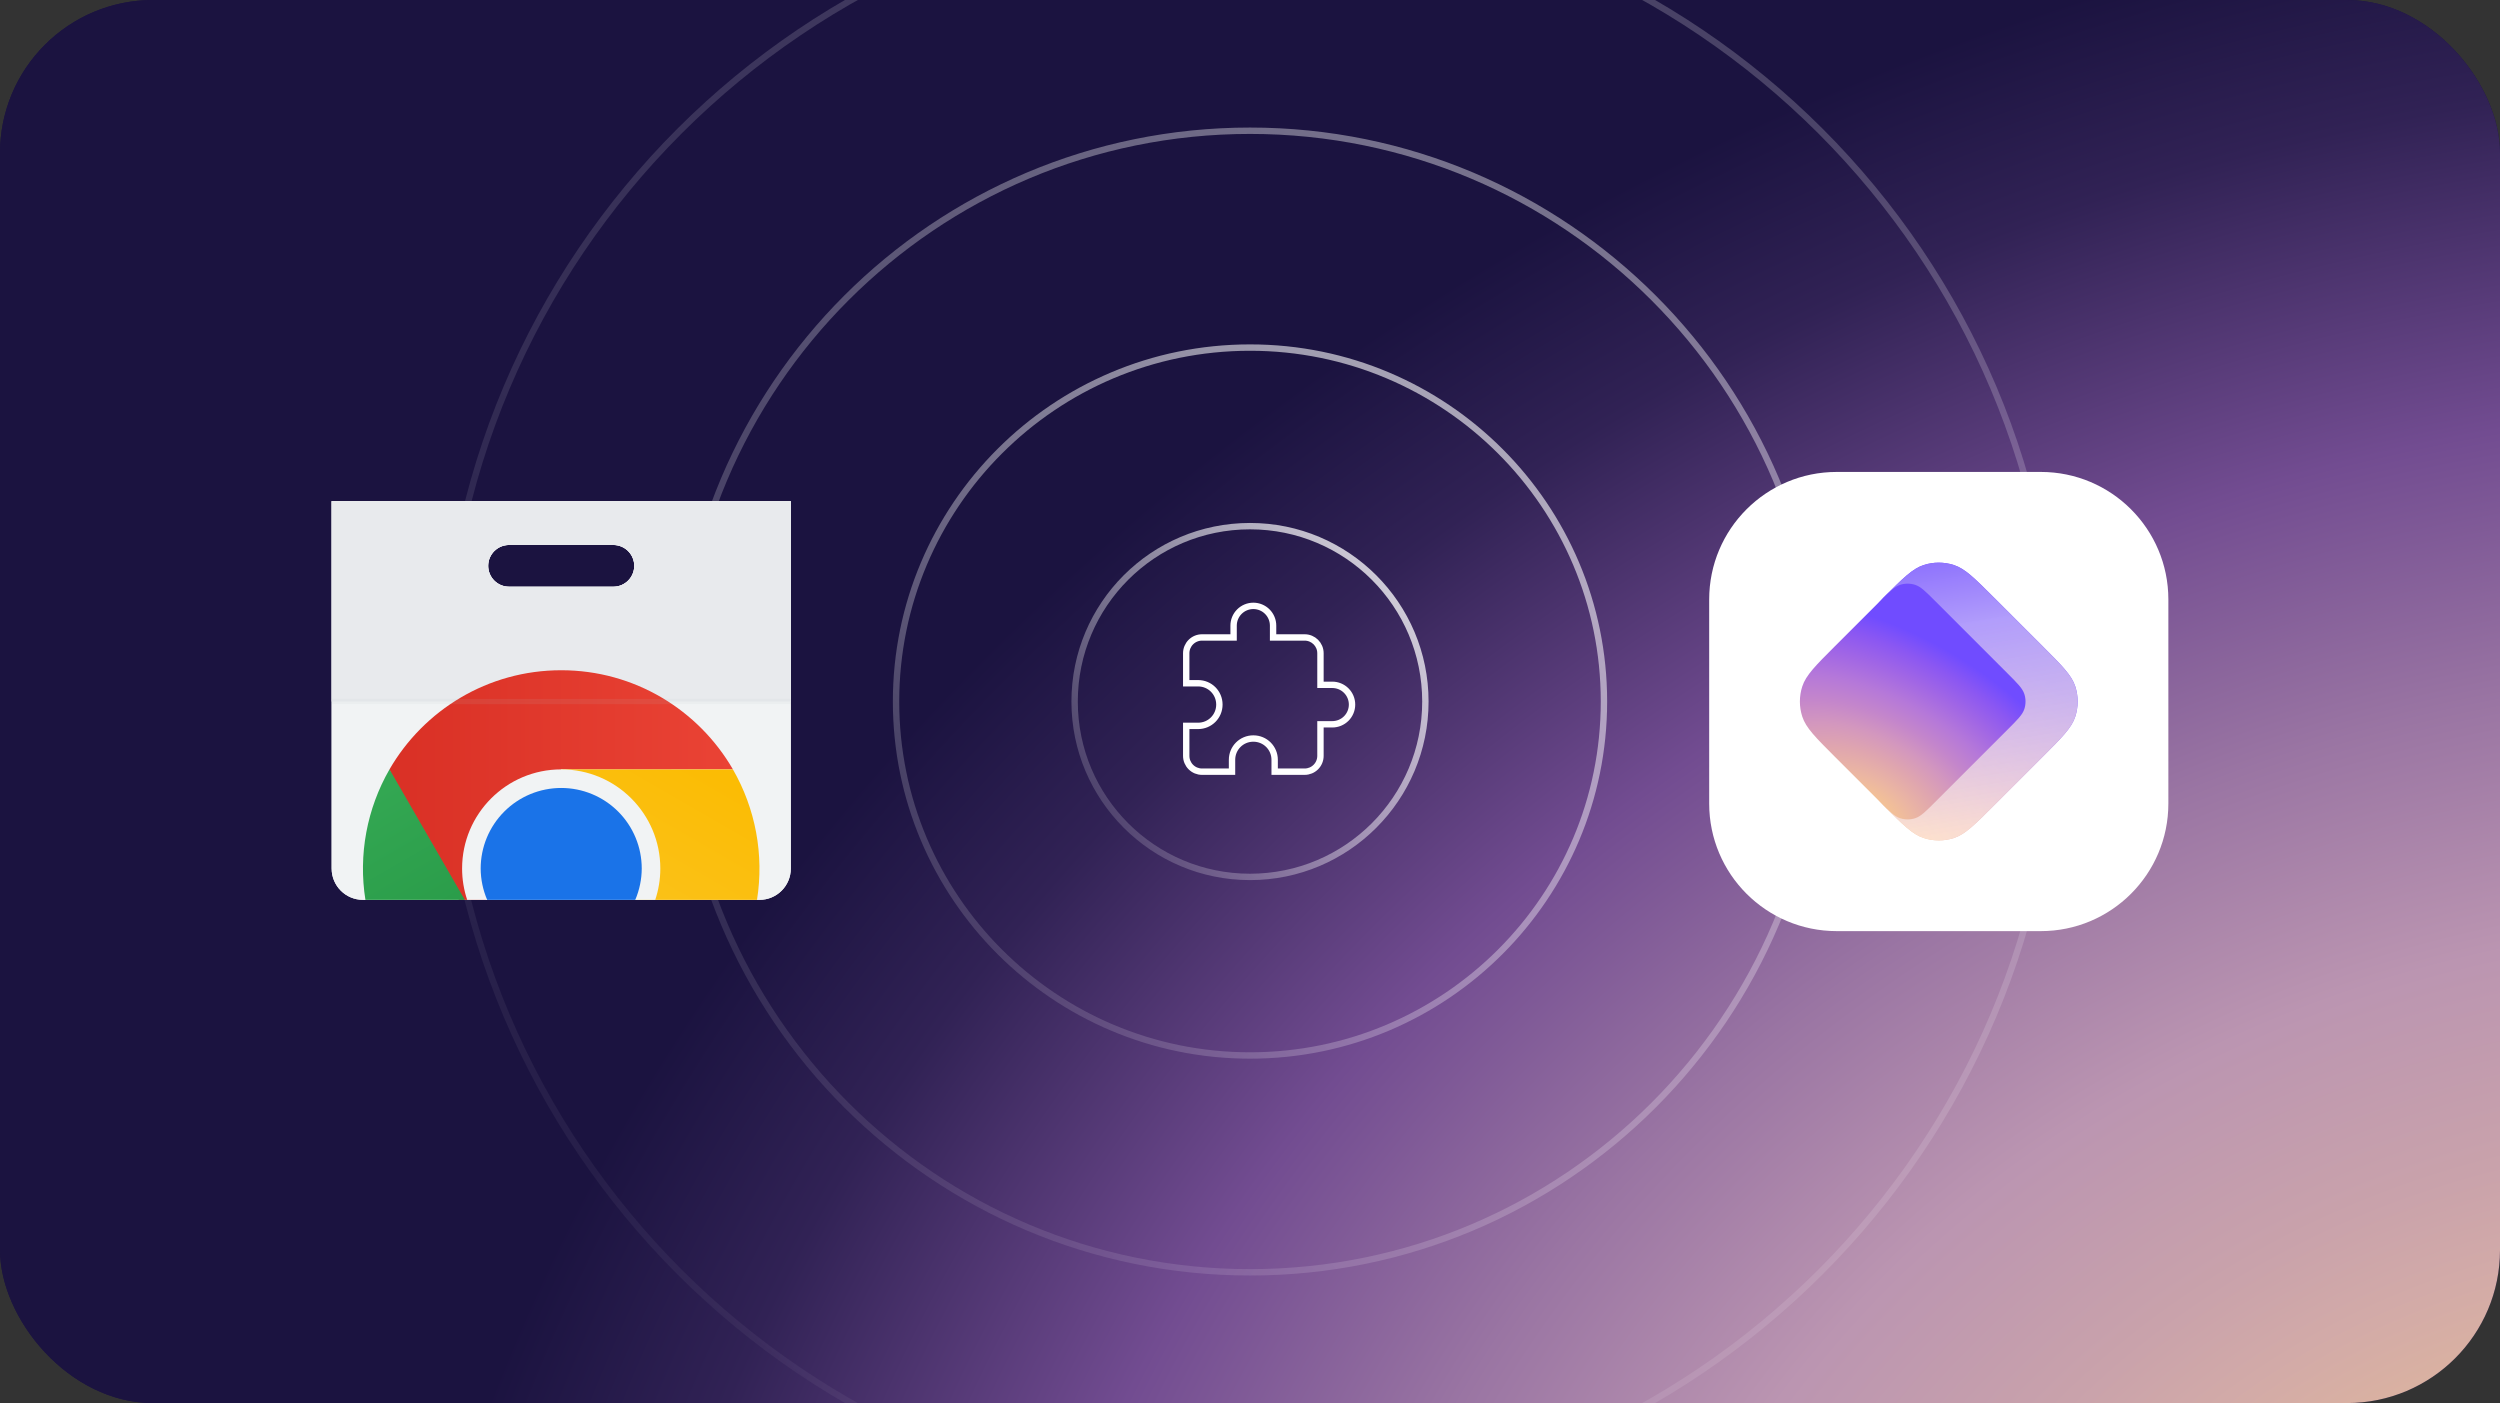 <svg width="392" height="220" viewBox="0 0 392 220" fill="none" xmlns="http://www.w3.org/2000/svg">
    <rect x="0" y="0" width="392" height="220" fill="#333333" stroke="none"/>
    <g clip-path="url(#clip0_2222_120084)">
        <rect width="392" height="220" rx="24" fill="#1B1340" />
        <rect width="392" height="220" rx="24" fill="url(#paint0_radial_2222_120084)" />
        <path
            opacity="0.4"
            d="M285.5 110C285.5 60.571 245.43 20.5 196 20.5C146.571 20.5 106.5 60.571 106.5 110C106.5 159.429 146.571 199.5 196 199.5C245.43 199.5 285.5 159.429 285.5 110Z"
            stroke="url(#paint1_linear_2222_120084)"
        />
        <path
            opacity="0.2"
            d="M322.5 110C322.5 40.136 265.864 -16.5 196 -16.5C126.136 -16.5 69.5 40.136 69.5 110C69.5 179.864 126.136 236.5 196 236.5C265.864 236.5 322.5 179.864 322.5 110Z"
            stroke="url(#paint2_linear_2222_120084)"
        />
        <path
            opacity="0.6"
            d="M251.5 110C251.5 79.348 226.652 54.5 196 54.5C165.348 54.5 140.5 79.348 140.5 110C140.5 140.652 165.348 165.5 196 165.5C226.652 165.5 251.5 140.652 251.5 110Z"
            stroke="url(#paint3_linear_2222_120084)"
        />
        <path
            opacity="0.8"
            d="M223.5 110C223.5 94.812 211.188 82.5 196 82.5C180.812 82.5 168.5 94.812 168.5 110C168.5 125.188 180.812 137.5 196 137.5C211.188 137.5 223.5 125.188 223.5 110Z"
            stroke="url(#paint4_linear_2222_120084)"
        />
        <path
            d="M208.905 107.381H207.048V102.429C207.048 101.054 205.933 99.952 204.571 99.952H199.619V98.095C199.619 97.274 199.293 96.487 198.712 95.907C198.132 95.326 197.345 95 196.524 95C195.703 95 194.916 95.326 194.335 95.907C193.755 96.487 193.429 97.274 193.429 98.095V99.952H188.476C187.819 99.952 187.19 100.213 186.725 100.678C186.261 101.142 186 101.772 186 102.429V107.133H187.857C189.714 107.133 191.2 108.619 191.2 110.476C191.2 112.333 189.714 113.819 187.857 113.819H186V118.524C186 119.181 186.261 119.81 186.725 120.275C187.19 120.739 187.819 121 188.476 121H193.181V119.143C193.181 117.286 194.667 115.8 196.524 115.8C198.381 115.8 199.867 117.286 199.867 119.143V121H204.571C205.228 121 205.858 120.739 206.322 120.275C206.787 119.81 207.048 119.181 207.048 118.524V113.571H208.905C209.726 113.571 210.513 113.245 211.093 112.665C211.674 112.084 212 111.297 212 110.476C212 109.655 211.674 108.868 211.093 108.288C210.513 107.707 209.726 107.381 208.905 107.381V107.381Z"
            stroke="white"
        />
        <g clip-path="url(#clip1_2222_120084)">
            <path
                d="M52 78.574V136.185C52 138.894 54.197 141.097 56.911 141.097H119.089C121.798 141.097 124 138.899 124 136.185L123.995 78.574H52ZM79.818 85.451H96.177C97.987 85.451 99.451 86.915 99.451 88.725C99.451 90.529 97.987 91.998 96.177 91.998H79.818C78.009 91.998 76.545 90.534 76.545 88.725C76.545 86.915 78.009 85.451 79.818 85.451Z"
                fill="#F1F3F4"
            />
            <path
                d="M52 78.574V136.185C52 138.894 54.197 141.097 56.911 141.097H119.089C121.798 141.097 124 138.899 124 136.185L123.995 78.574H52ZM79.818 85.451H96.177C97.987 85.451 99.451 86.915 99.451 88.725C99.451 90.529 97.987 91.998 96.177 91.998H79.818C78.009 91.998 76.545 90.534 76.545 88.725C76.545 86.915 78.009 85.451 79.818 85.451Z"
                fill="#F1F3F4"
            />
            <path
                d="M52 78.574V110.001H123.995V78.574H52ZM79.818 85.451H96.177C97.987 85.451 99.451 86.915 99.451 88.725C99.451 90.529 97.987 91.998 96.177 91.998H79.818C78.008 91.998 76.545 90.534 76.545 88.725C76.545 86.915 78.008 85.451 79.818 85.451Z"
                fill="#E8EAED"
            />
            <path
                d="M87.998 105.094C76.493 105.094 66.451 111.342 61.075 120.635L65.362 133.712L71.978 141.097H76.191L87.998 120.64L114.92 120.635C109.544 111.342 99.503 105.094 87.998 105.094Z"
                fill="url(#paint5_linear_2222_120084)"
            />
            <path
                d="M61.075 120.635C57.539 126.776 56.168 134.017 57.298 141.096H72.885L61.075 120.635Z"
                fill="url(#paint6_linear_2222_120084)"
            />
            <path
                d="M87.998 120.64L99.808 141.096H118.698C119.828 134.019 118.457 126.78 114.92 120.64H87.998Z"
                fill="url(#paint7_linear_2222_120084)"
            />
            <path
                d="M87.998 120.64C79.415 120.64 72.457 127.6 72.457 136.185C72.457 137.902 72.74 139.552 73.254 141.096H102.741C103.255 139.552 103.539 137.902 103.539 136.185C103.539 127.6 96.581 120.64 87.998 120.64Z"
                fill="#F1F3F4"
            />
            <path
                d="M87.998 123.553C86.34 123.553 84.698 123.88 83.165 124.514C81.633 125.149 80.241 126.08 79.069 127.253C77.896 128.426 76.966 129.818 76.331 131.351C75.697 132.884 75.37 134.526 75.37 136.185C75.377 137.874 75.723 139.544 76.387 141.097H99.609C100.272 139.544 100.618 137.874 100.625 136.185C100.625 134.526 100.299 132.884 99.664 131.351C99.03 129.818 98.1 128.426 96.927 127.253C95.754 126.08 94.362 125.149 92.83 124.514C91.298 123.88 89.656 123.553 87.998 123.553Z"
                fill="#1A73E8"
            />
            <path opacity="0.1" d="M123.995 110.001H52V110.408H123.995V110.001Z" fill="#BDC1C6" />
            <path opacity="0.1" d="M123.995 109.589H52V109.996H123.995V109.589Z" fill="#BDC1C6" />
        </g>
        <path
            d="M268 94C268 82.954 276.954 74 288 74H320C331.046 74 340 82.954 340 94V126C340 137.046 331.046 146 320 146H288C276.954 146 268 137.046 268 126V94Z"
            fill="white"
        />
        <path
            d="M295.32 93.724C298.358 90.686 299.877 89.167 301.629 88.598C303.17 88.097 304.83 88.097 306.371 88.598C308.123 89.167 309.642 90.686 312.68 93.724L320.276 101.32C323.314 104.358 324.833 105.877 325.402 107.629C325.903 109.17 325.903 110.83 325.402 112.371C324.833 114.123 323.314 115.642 320.276 118.68L312.68 126.275C309.642 129.314 308.123 130.833 306.371 131.402C304.83 131.903 303.17 131.903 301.629 131.402C299.877 130.833 298.358 129.314 295.32 126.275L293.892 124.675C293.028 123.706 292.596 123.221 292.288 122.67C292.014 122.182 291.814 121.656 291.693 121.109C291.556 120.493 291.556 119.844 291.556 118.546L291.556 101.454C291.556 100.156 291.556 99.507 291.692 98.891C291.814 98.344 292.014 97.818 292.288 97.329C292.596 96.778 293.028 96.294 293.892 95.325L295.32 93.724Z"
            fill="url(#paint8_radial_2222_120084)"
        />
        <path
            d="M295.32 93.724C298.358 90.686 299.877 89.167 301.629 88.598C303.17 88.097 304.83 88.097 306.371 88.598C308.123 89.167 309.642 90.686 312.68 93.724L320.276 101.32C323.314 104.358 324.833 105.877 325.402 107.629C325.903 109.17 325.903 110.83 325.402 112.371C324.833 114.123 323.314 115.642 320.276 118.68L312.68 126.275C309.642 129.314 308.123 130.833 306.371 131.402C304.83 131.903 303.17 131.903 301.629 131.402C299.877 130.833 298.358 129.314 295.32 126.275L293.892 124.675C293.028 123.706 292.596 123.221 292.288 122.67C292.014 122.182 291.814 121.656 291.693 121.109C291.556 120.493 291.556 119.844 291.556 118.546L291.556 101.454C291.556 100.156 291.556 99.507 291.692 98.891C291.814 98.344 292.014 97.818 292.288 97.329C292.596 96.778 293.028 96.294 293.892 95.325L295.32 93.724Z"
            fill="url(#paint9_linear_2222_120084)"
        />
        <path
            d="M294.778 94.266C296.297 92.747 297.056 91.988 297.932 91.703C298.703 91.453 299.533 91.453 300.303 91.703C301.179 91.988 301.939 92.747 303.458 94.266L314.851 105.659C316.37 107.179 317.13 107.938 317.414 108.814C317.664 109.585 317.664 110.414 317.414 111.185C317.13 112.061 316.37 112.82 314.851 114.34L303.458 125.732C301.939 127.252 301.179 128.011 300.303 128.296C299.533 128.546 298.703 128.546 297.932 128.296C297.056 128.011 296.297 127.252 294.778 125.732L287.725 118.68C284.687 115.641 283.167 114.122 282.598 112.37C282.097 110.829 282.097 109.17 282.598 107.629C283.167 105.877 284.687 104.358 287.725 101.319L294.778 94.266Z"
            fill="url(#paint10_radial_2222_120084)"
        />
    </g>
    <defs>
        <radialGradient
            id="paint0_radial_2222_120084"
            cx="0"
            cy="0"
            r="1"
            gradientUnits="userSpaceOnUse"
            gradientTransform="translate(415.5 282) rotate(-108.982) scale(298.216 363.047)"
        >
            <stop stop-color="#FFD580" />
            <stop offset="0.062" stop-color="#F6CC88" />
            <stop offset="0.182" stop-color="#E4BB98" />
            <stop offset="0.292" stop-color="#D2AAA8" />
            <stop offset="0.344" stop-color="#C9A2AB" />
            <stop offset="0.453" stop-color="#BB95B1" />
            <stop offset="0.583" stop-color="#9A75A3" />
            <stop offset="0.724" stop-color="#724C91" />
            <stop offset="0.896" stop-color="#312255" />
            <stop offset="1" stop-color="#1B1340" />
        </radialGradient>
        <linearGradient
            id="paint1_linear_2222_120084"
            x1="242.879"
            y1="40.033"
            x2="106"
            y2="217.591"
            gradientUnits="userSpaceOnUse"
        >
            <stop stop-color="white" />
            <stop offset="1" stop-color="white" stop-opacity="0" />
        </linearGradient>
        <linearGradient
            id="paint2_linear_2222_120084"
            x1="262.152"
            y1="11.268"
            x2="69"
            y2="261.823"
            gradientUnits="userSpaceOnUse"
        >
            <stop stop-color="white" />
            <stop offset="1" stop-color="white" stop-opacity="0" />
        </linearGradient>
        <linearGradient
            id="paint3_linear_2222_120084"
            x1="225.169"
            y1="66.465"
            x2="140"
            y2="176.946"
            gradientUnits="userSpaceOnUse"
        >
            <stop stop-color="white" />
            <stop offset="1" stop-color="white" stop-opacity="0" />
        </linearGradient>
        <linearGradient
            id="paint4_linear_2222_120084"
            x1="220.08"
            y1="89.183"
            x2="163.391"
            y2="138.096"
            gradientUnits="userSpaceOnUse"
        >
            <stop stop-color="white" />
            <stop offset="1" stop-color="white" stop-opacity="0" />
        </linearGradient>
        <linearGradient
            id="paint5_linear_2222_120084"
            x1="61.075"
            y1="124.526"
            x2="114.92"
            y2="124.526"
            gradientUnits="userSpaceOnUse"
        >
            <stop stop-color="#D93025" />
            <stop offset="1" stop-color="#EA4335" />
        </linearGradient>
        <linearGradient
            id="paint6_linear_2222_120084"
            x1="91.365"
            y1="165.333"
            x2="64.437"
            y2="118.694"
            gradientUnits="userSpaceOnUse"
        >
            <stop stop-color="#1E8E3E" />
            <stop offset="1" stop-color="#34A853" />
        </linearGradient>
        <linearGradient
            id="paint7_linear_2222_120084"
            x1="110.468"
            y1="120.577"
            x2="83.541"
            y2="167.215"
            gradientUnits="userSpaceOnUse"
        >
            <stop stop-color="#FBBC04" />
            <stop offset="1" stop-color="#FCC934" />
        </linearGradient>
        <radialGradient
            id="paint8_radial_2222_120084"
            cx="0"
            cy="0"
            r="1"
            gradientUnits="userSpaceOnUse"
            gradientTransform="translate(295.367 132.627) rotate(-58.142) scale(36.358 56.857)"
        >
            <stop stop-color="#FFD580" />
            <stop offset="0.094" stop-color="#F6C592" />
            <stop offset="0.205" stop-color="#EBB6A2" />
            <stop offset="0.324" stop-color="#DFA5AF" />
            <stop offset="0.429" stop-color="#D397BE" />
            <stop offset="0.534" stop-color="#C486CB" />
            <stop offset="0.649" stop-color="#B578D9" />
            <stop offset="0.771" stop-color="#A166E5" />
            <stop offset="0.891" stop-color="#8B57F2" />
            <stop offset="1" stop-color="#704CFF" />
        </radialGradient>
        <linearGradient
            id="paint9_linear_2222_120084"
            x1="293.867"
            y1="79.574"
            x2="302.337"
            y2="131.278"
            gradientUnits="userSpaceOnUse"
        >
            <stop stop-color="#6D4AFF" />
            <stop offset="0.392" stop-color="#B39FFB" stop-opacity="0.978" />
            <stop offset="1" stop-color="#FFE8DB" stop-opacity="0.8" />
        </linearGradient>
        <radialGradient
            id="paint10_radial_2222_120084"
            cx="0"
            cy="0"
            r="1"
            gradientUnits="userSpaceOnUse"
            gradientTransform="translate(292.174 128.199) rotate(-58.142) scale(29.245 45.733)"
        >
            <stop stop-color="#FFD580" />
            <stop offset="0.094" stop-color="#F6C592" />
            <stop offset="0.205" stop-color="#EBB6A2" />
            <stop offset="0.324" stop-color="#DFA5AF" />
            <stop offset="0.429" stop-color="#D397BE" />
            <stop offset="0.534" stop-color="#C486CB" />
            <stop offset="0.649" stop-color="#B578D9" />
            <stop offset="0.771" stop-color="#A166E5" />
            <stop offset="0.891" stop-color="#8B57F2" />
            <stop offset="1" stop-color="#704CFF" />
        </radialGradient>
        <clipPath id="clip0_2222_120084">
            <rect width="392" height="220" rx="24" fill="white" />
        </clipPath>
        <clipPath id="clip1_2222_120084">
            <rect width="72" height="62.522" fill="white" transform="translate(52 78.574)" />
        </clipPath>
    </defs>
</svg>
